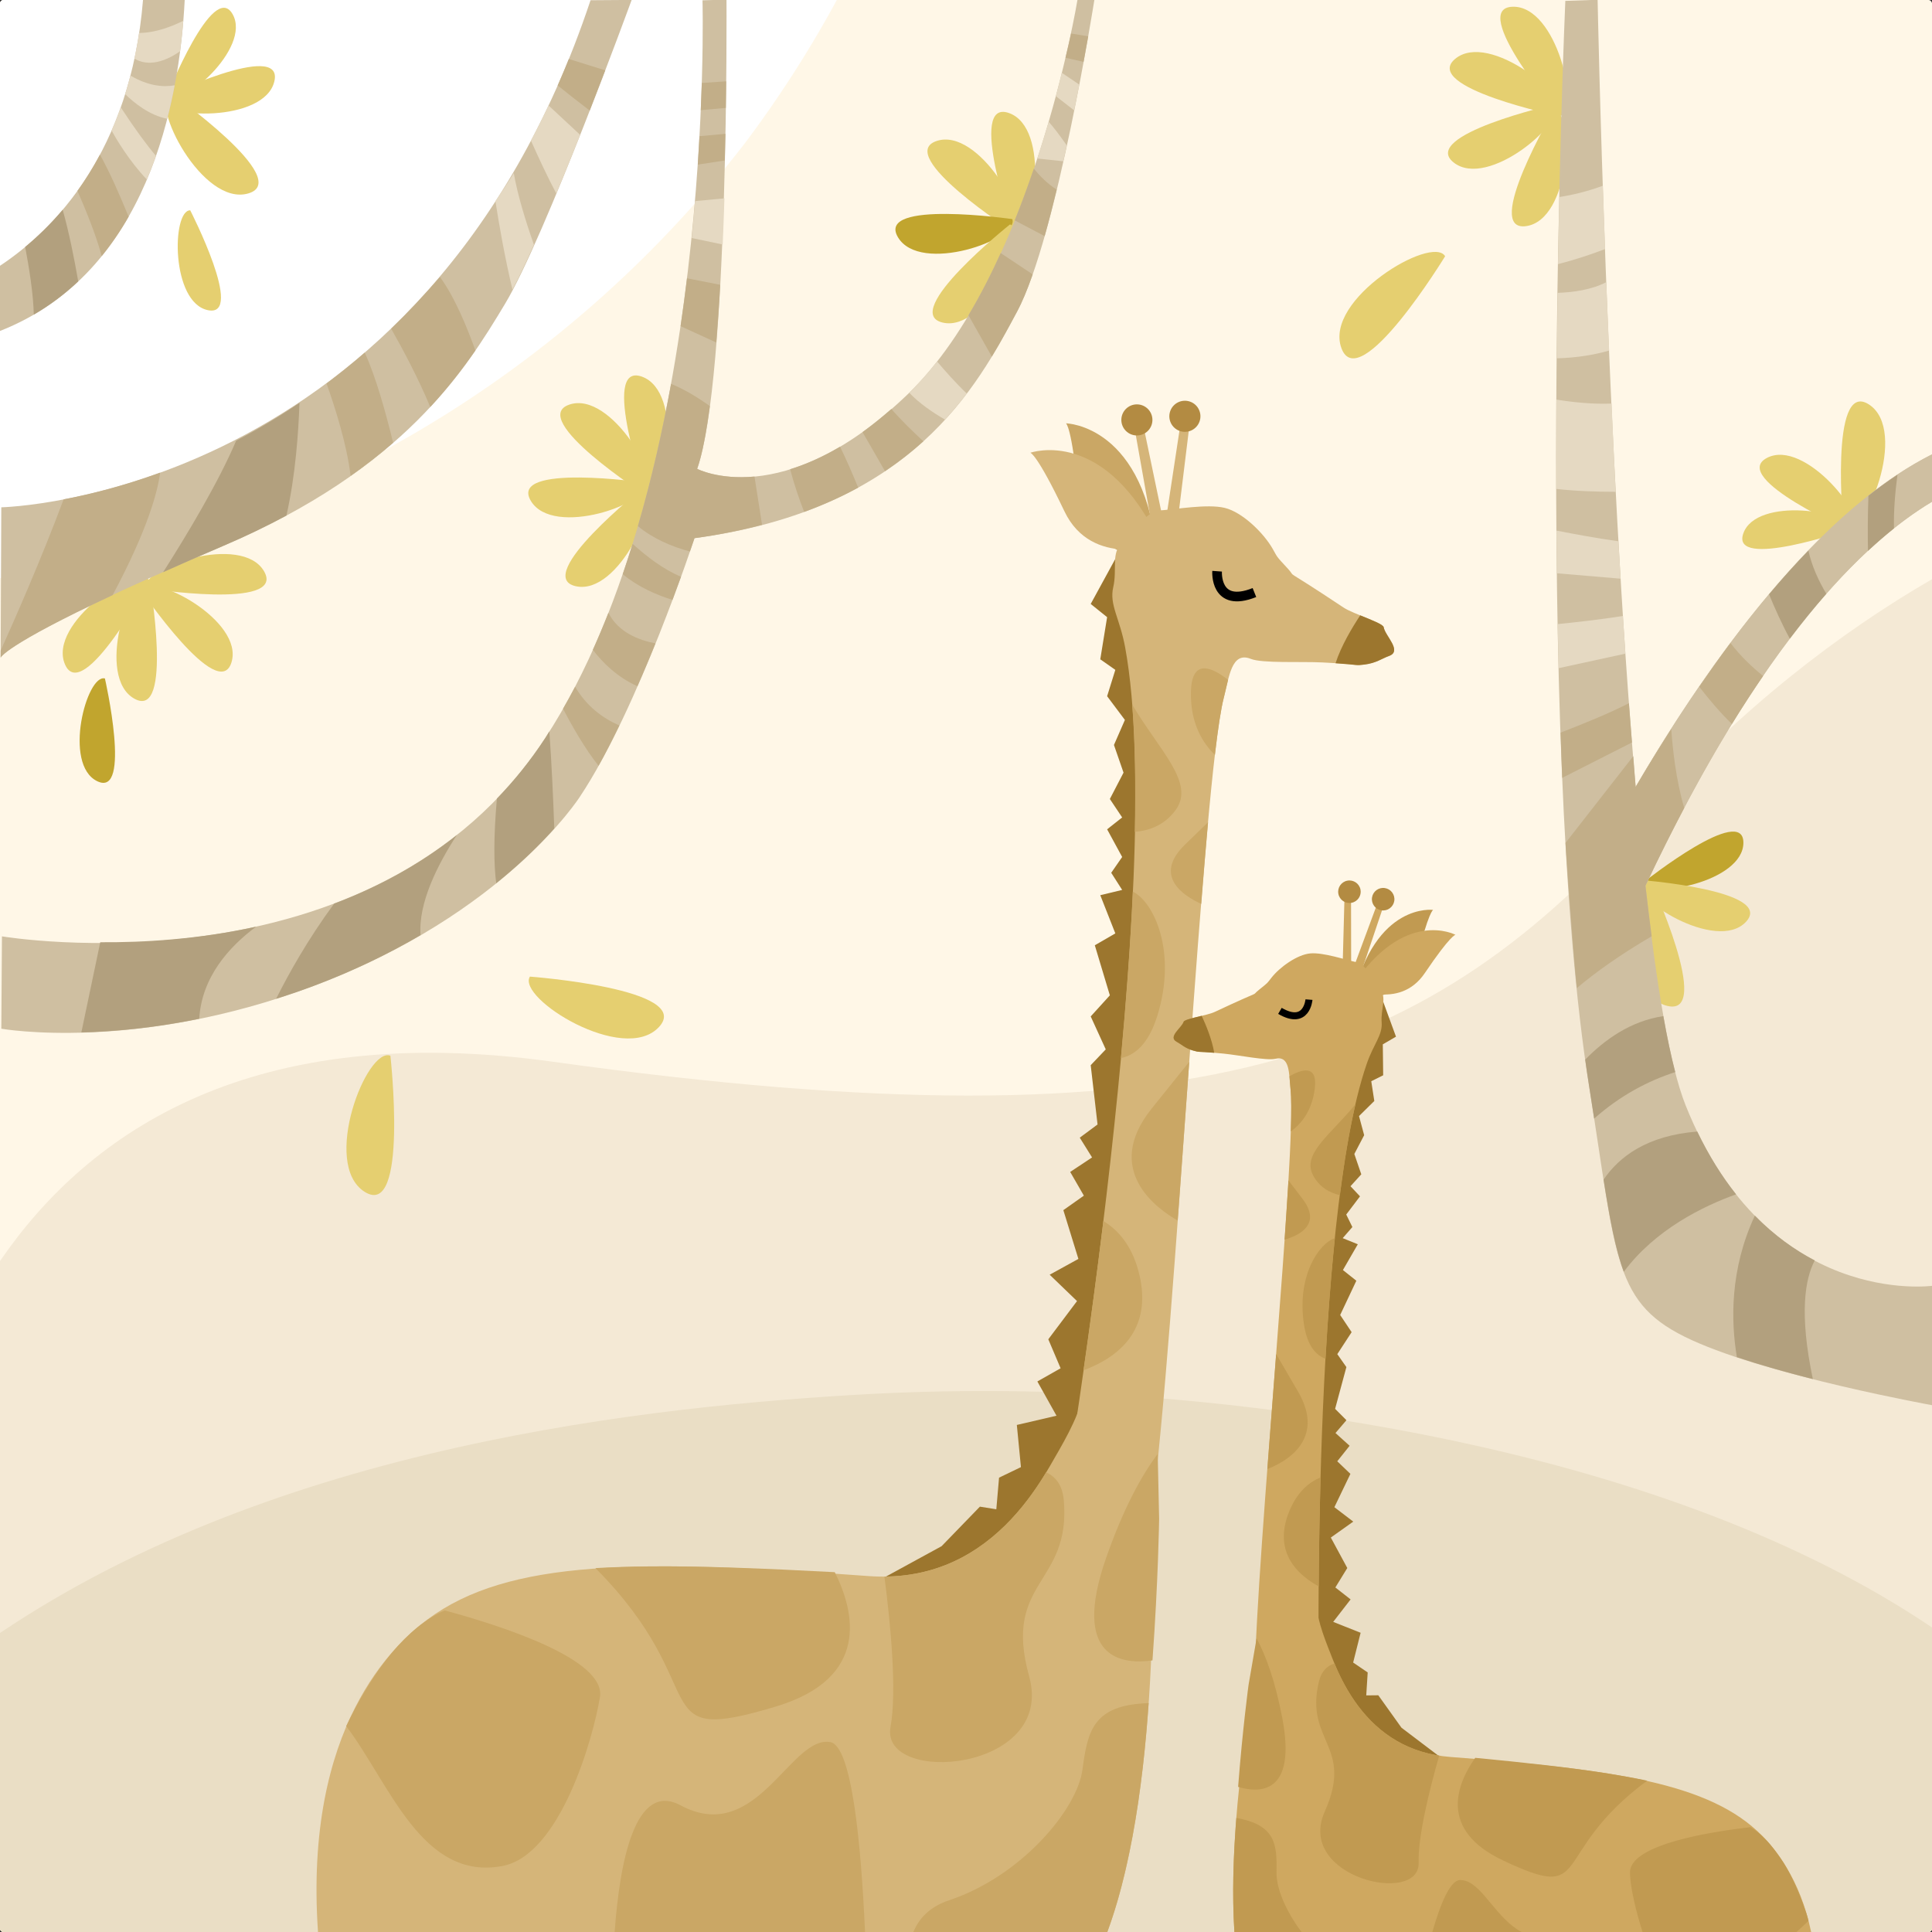 <?xml version="1.0" encoding="UTF-8" standalone="no"?>
<!-- Created with Inkscape (http://www.inkscape.org/) -->

<svg
   width="800px"
   height="800px"
   viewBox="0 0 800 800"
   version="1.1"
   id="SVGRoot"
   sodipodi:docname="giraffe-rachana.svg"
   inkscape:version="1.1.2 (b8e25be833, 2022-02-05)"
   xmlns:inkscape="http://www.inkscape.org/namespaces/inkscape"
   xmlns:sodipodi="http://sodipodi.sourceforge.net/DTD/sodipodi-0.dtd"
   xmlns="http://www.w3.org/2000/svg"
   xmlns:svg="http://www.w3.org/2000/svg">
  <rect x="0" y="0" width="800" height="800" fill="#333333" stroke="none"/>
  <sodipodi:namedview
     id="namedview5765"
     pagecolor="#ffffff"
     bordercolor="#666666"
     borderopacity="1.0"
     inkscape:pageshadow="2"
     inkscape:pageopacity="0.0"
     inkscape:pagecheckerboard="0"
     inkscape:document-units="px"
     showgrid="false"
     inkscape:zoom="0.90583674"
     inkscape:cx="442.13265"
     inkscape:cy="452.62019"
     inkscape:window-width="1920"
     inkscape:window-height="1111"
     inkscape:window-x="-9"
     inkscape:window-y="-9"
     inkscape:window-maximized="1"
     inkscape:current-layer="layer2"
     showguides="true"
     inkscape:guide-bbox="true" />
  <defs
     id="defs5760" />
  <g
     inkscape:label="backgrond"
     inkscape:groupmode="layer"
     id="layer1"
     style="display:inline">
    <rect
       style="display:inline;fill:#fff7e7;fill-opacity:1"
       id="rect936-3"
       width="800"
       height="800"
       x="0"
       y="0"
       ry="1.437" />
    <path
       id="rect936-3-8"
       style="display:inline;fill:#ffffff;fill-opacity:1"
       d="M 1.438 0 C 0.641 0 7.1166796e-17 0.641 0 1.438 L 0 239.441 A 476.43 476.43 0 0 0 308.438 59.301 A 476.43 476.43 0 0 0 346.506 0 L 1.438 0 z " />
    <path
       id="rect936-7"
       style="display:inline;fill:#f4e9d5;fill-opacity:1"
       d="M 800,239.836 C 762.384,261.585 719.983,293.791 682.434,336.404 592.593,438.359 497.983,477.106 228.953,439.648 104.866,422.372 37.109,468.011 0,522.17 V 798.562 C 0,799.359 0.641,800 1.438,800 h 797.125 c 0.796,0 1.438,-0.641 1.438,-1.438 z" />
    <path
       style="fill:none;stroke:none;stroke-width:1px;stroke-linecap:butt;stroke-linejoin:miter;stroke-opacity:1"
       d="m 495.95,189.397 c 0,0 -6.969,-3.588 -9.177,-8.418 -2.208,-4.83 -2.208,-5.175 -2.208,-5.175 0,0 2.898,11.936 4.278,13.04 1.38,1.104 -6.417,-1.242 -8.487,-4.416 -2.07,-3.174 -2.001,-3.174 -2.001,-3.174 0,0 1.242,9.039 4.554,10.764 3.312,1.725 4.002,3.726 12.143,3.036 z"
       id="path9110" />
  </g>
  <g
     inkscape:groupmode="layer"
     id="layer9"
     inkscape:label="grass"
     style="display:inline">
    <path
       id="rect936-2"
       style="display:inline;fill:#eadec5;fill-opacity:1;stroke-width:0.936"
       d="m 400.4,576.016 c -13.094,0.103 -26.176,0.489 -39.225,1.157 C 267.782,582.265 115.15,598.631 0,676.192 V 798.74 C 0,799.438 0.641,800 1.438,800 h 797.125 C 799.359,800 800,799.438 800,798.74 V 673.903 C 691.917,600.937 531.321,580.018 439.662,576.554 c -13.073,-0.462 -26.168,-0.641 -39.262,-0.537 z" />
  </g>
  <g
     inkscape:groupmode="layer"
     id="layer8"
     inkscape:label="leaves"
     style="display:inline">
    <path
       style="display:inline;fill:#e5cf70;fill-opacity:1;stroke:none;stroke-width:0.859px;stroke-linecap:butt;stroke-linejoin:miter;stroke-opacity:1"
       d="m 419.614,96.061 c 0,0 -49.314,-31.739 -31.817,-37.671 17.498,-5.932 39.651,33.241 31.817,37.671 z"
       id="path32769-7-0-5-9-9" />
    <path
       style="display:inline;fill:#e5cf70;fill-opacity:1;stroke:none;stroke-width:1px;stroke-linecap:butt;stroke-linejoin:miter;stroke-opacity:1"
       d="m 161.657,437.15 c 0,0 7.579,67.818 -10.627,56.384 -18.206,-11.434 0.874,-60.2 10.627,-56.384 z"
       id="path32769" />
    <path
       style="display:inline;fill:#e5cf70;fill-opacity:1;stroke:none;stroke-width:0.859px;stroke-linecap:butt;stroke-linejoin:miter;stroke-opacity:1"
       d="m 267.585,205.202 c 0,0 -19.3,-55.379 -1.862,-49.274 17.438,6.105 10.763,50.609 1.862,49.274 z"
       id="path32769-7" />
    <path
       style="display:inline;fill:#e5cf70;fill-opacity:1;stroke:none;stroke-width:0.84px;stroke-linecap:butt;stroke-linejoin:miter;stroke-opacity:1"
       d="m 267.14,199.864 c 0,0 -56.592,-8.184 -47.376,7.466 9.216,15.65 50.381,0.857 47.376,-7.466 z"
       id="path32769-7-0-5" />
    <path
       style="display:inline;fill:#e5cf70;fill-opacity:1;stroke:none;stroke-width:0.859px;stroke-linecap:butt;stroke-linejoin:miter;stroke-opacity:1"
       d="m 266.216,202.05 c 0,0 -45.881,36.527 -27.876,40.673 18.005,4.146 36.116,-37.051 27.876,-40.673 z"
       id="path32769-7-0-5-7-7" />
    <path
       style="display:inline;fill:#e5cf70;fill-opacity:1;stroke:none;stroke-width:0.859px;stroke-linecap:butt;stroke-linejoin:miter;stroke-opacity:1"
       d="m 267.585,205.202 c 0,0 -49.314,-31.739 -31.817,-37.671 17.498,-5.932 39.651,33.241 31.817,37.671 z"
       id="path32769-7-0-5-9" />
    <path
       style="display:inline;fill:#e5cf70;fill-opacity:1;stroke:none;stroke-width:0.859px;stroke-linecap:butt;stroke-linejoin:miter;stroke-opacity:1"
       d="m 61.975,240.436 c 0,0 -27.789,51.644 -35.07,34.663 -7.281,-16.981 30.04,-42.127 35.07,-34.663 z"
       id="path32769-7-1" />
    <path
       style="display:inline;fill:#e5cf70;fill-opacity:1;stroke:none;stroke-width:0.84px;stroke-linecap:butt;stroke-linejoin:miter;stroke-opacity:1"
       d="m 58.34,244.371 c 0,0 32.201,47.252 37.513,29.884 5.312,-17.368 -33.407,-37.722 -37.513,-29.884 z"
       id="path32769-7-0-5-4" />
    <path
       style="display:inline;fill:#e5cf70;fill-opacity:1;stroke:none;stroke-width:0.859px;stroke-linecap:butt;stroke-linejoin:miter;stroke-opacity:1"
       d="m 60.576,243.577 c 0,0 57.928,9.148 48.82,-6.928 -9.108,-16.075 -51.716,-1.594 -48.82,6.928 z"
       id="path32769-7-0-5-7-7-5" />
    <path
       style="display:inline;fill:#e5cf70;fill-opacity:1;stroke:none;stroke-width:0.859px;stroke-linecap:butt;stroke-linejoin:miter;stroke-opacity:1"
       d="m 61.975,240.436 c 0,0 9.918,57.801 -6.278,48.908 -16.195,-8.893 -2.282,-51.691 6.278,-48.908 z"
       id="path32769-7-0-5-9-96" />
    <path
       style="display:inline;fill:#e5cf70;fill-opacity:1;stroke:none;stroke-width:0.859px;stroke-linecap:butt;stroke-linejoin:miter;stroke-opacity:1"
       d="m 419.614,96.061 c 0,0 -19.3,-55.379 -1.862,-49.274 17.438,6.105 10.763,50.609 1.862,49.274 z"
       id="path32769-7-8" />
    <path
       style="display:inline;fill:#c1a52e;fill-opacity:1;stroke:none;stroke-width:0.84px;stroke-linecap:butt;stroke-linejoin:miter;stroke-opacity:1"
       d="m 419.169,90.722 c 0,0 -56.592,-8.184 -47.376,7.466 9.216,15.65 50.381,0.857 47.376,-7.466 z"
       id="path32769-7-0-5-3" />
    <path
       style="display:inline;fill:#e5cf70;fill-opacity:1;stroke:none;stroke-width:0.859px;stroke-linecap:butt;stroke-linejoin:miter;stroke-opacity:1"
       d="m 418.245,92.908 c 0,0 -45.881,36.527 -27.876,40.673 18.005,4.146 36.116,-37.051 27.876,-40.673 z"
       id="path32769-7-0-5-7-7-1" />
    <path
       style="display:inline;fill:#e5cf70;fill-opacity:1;stroke:none;stroke-width:0.859px;stroke-linecap:butt;stroke-linejoin:miter;stroke-opacity:1"
       d="m 645.776,48.108 c 0,0 -57.423,-11.91 -43.224,-23.73 14.2,-11.821 48.944,16.782 43.224,23.73 z"
       id="path32769-7-0-5-9-9-5" />
    <path
       style="display:inline;fill:#e5cf70;fill-opacity:1;stroke:none;stroke-width:0.859px;stroke-linecap:butt;stroke-linejoin:miter;stroke-opacity:1"
       d="m 645.776,48.108 c 0,0 -37.902,-44.752 -19.435,-45.318 18.467,-0.566 28.222,43.367 19.435,45.318 z"
       id="path32769-7-8-1" />
    <path
       style="display:inline;fill:#e5cf70;fill-opacity:1;stroke:none;stroke-width:0.84px;stroke-linecap:butt;stroke-linejoin:miter;stroke-opacity:1"
       d="m 643.443,43.286 c 0,0 -55.755,12.688 -41.533,23.984 14.222,11.296 47.327,-17.295 41.533,-23.984 z"
       id="path32769-7-0-5-3-6" />
    <path
       style="display:inline;fill:#e5cf70;fill-opacity:1;stroke:none;stroke-width:0.859px;stroke-linecap:butt;stroke-linejoin:miter;stroke-opacity:1"
       d="m 643.365,45.658 c 0,0 -29.7,50.569 -11.408,47.972 18.293,-2.597 20.398,-47.55 11.408,-47.972 z"
       id="path32769-7-0-5-7-7-1-8" />
    <path
       style="display:inline;fill:#c1a52e;fill-opacity:1;stroke:none;stroke-width:0.744px;stroke-linecap:butt;stroke-linejoin:miter;stroke-opacity:1"
       d="m 43.444,280.937 c 0,0 11.262,49.492 -3.149,42.561 -14.411,-6.932 -4.378,-44.567 3.149,-42.561 z"
       id="path32769-7-0-5-9-4-8" />
    <path
       style="display:inline;fill:#e5cf70;fill-opacity:1;stroke:none;stroke-width:1px;stroke-linecap:butt;stroke-linejoin:miter;stroke-opacity:1"
       d="m 219.425,404.392 c 0,0 68.051,5.079 53.45,20.86 -14.601,15.78 -59.002,-11.979 -53.45,-20.86 z"
       id="path32769-7-0-5-9-4-3" />
    <path
       style="display:inline;fill:#e5cf70;fill-opacity:1;stroke:none;stroke-width:1px;stroke-linecap:butt;stroke-linejoin:miter;stroke-opacity:1"
       d="m 598.4,106.099 c 0,0 -35.578,58.231 -42.956,38.038 -7.377,-20.193 37.588,-47.031 42.956,-38.038 z"
       id="path32769-7-0-5-9-4-3-9" />
    <path
       style="display:inline;fill:#e5cf70;fill-opacity:1;stroke:none;stroke-width:0.732px;stroke-linecap:butt;stroke-linejoin:miter;stroke-opacity:1"
       d="m 78.768,87.086 c 0,0 22.815,44.458 7.379,41.362 C 70.712,125.352 71.099,87.009 78.768,87.086 Z"
       id="path32769-9-69-6" />
    <path
       style="display:inline;fill:#e5cf70;fill-opacity:1;stroke:none;stroke-width:0.92px;stroke-linecap:butt;stroke-linejoin:miter;stroke-opacity:1"
       d="m 763.364,219.203 c 0,0 -6.068,-62.482 10.526,-51.722 16.594,10.76 -1.606,55.362 -10.526,51.722 z"
       id="path32769-9-6-2" />
    <path
       style="display:inline;fill:#e5cf70;fill-opacity:1;stroke:none;stroke-width:0.758px;stroke-linecap:butt;stroke-linejoin:miter;stroke-opacity:1"
       d="m 765.358,219.347 c 0,0 -48.919,16.904 -43.491,1.528 5.428,-15.376 44.69,-9.381 43.491,-1.528 z"
       id="path32769-9-1-7-6-20" />
    <path
       style="display:inline;fill:#e5cf70;fill-opacity:1;stroke:none;stroke-width:0.827px;stroke-linecap:butt;stroke-linejoin:miter;stroke-opacity:1"
       d="m 767.619,220.579 c 0,0 -51.729,-22.641 -36,-30.953 15.729,-8.312 42.771,25.545 36,30.953 z"
       id="path32769-9-1-2-5" />
    <path
       style="display:inline;fill:#e5cf70;fill-opacity:1;stroke:none;stroke-width:0.92px;stroke-linecap:butt;stroke-linejoin:miter;stroke-opacity:1"
       d="m 70.498,38.374 c 0,0 51.32,36.154 32.34,41.714 C 83.859,85.648 61.921,42.761 70.498,38.374 Z"
       id="path32769-9-6-6" />
    <path
       style="display:inline;fill:#e5cf70;fill-opacity:1;stroke:none;stroke-width:0.758px;stroke-linecap:butt;stroke-linejoin:miter;stroke-opacity:1"
       d="m 69.088,39.792 c 0,0 19.093,-48.107 27.208,-33.963 C 104.411,19.972 74.258,45.823 69.088,39.792 Z"
       id="path32769-9-1-7-6-5" />
    <path
       style="display:inline;fill:#e5cf70;fill-opacity:1;stroke:none;stroke-width:0.827px;stroke-linecap:butt;stroke-linejoin:miter;stroke-opacity:1"
       d="m 66.68,40.702 c 0,0 50.902,-24.443 46.944,-7.1 -3.959,17.344 -47.26,15.76 -46.944,7.1 z"
       id="path32769-9-1-2-7" />
    <path
       style="display:inline;fill:#e5cf70;fill-opacity:1;stroke:none;stroke-width:0.92px;stroke-linecap:butt;stroke-linejoin:miter;stroke-opacity:1"
       d="m 683.276,364.22 c 0,0 26.322,56.991 7.109,52.301 -19.213,-4.69 -16.73,-52.798 -7.109,-52.301 z"
       id="path32769-9-6-6-9" />
    <path
       style="display:inline;fill:#c1a52e;fill-opacity:1;stroke:none;stroke-width:0.758px;stroke-linecap:butt;stroke-linejoin:miter;stroke-opacity:1"
       d="m 681.346,364.742 c 0,0 40.614,-32.083 40.557,-15.777 -0.057,16.306 -39.101,23.586 -40.557,15.777 z"
       id="path32769-9-1-7-6-5-4" />
    <path
       style="display:inline;fill:#e5cf70;fill-opacity:1;stroke:none;stroke-width:0.827px;stroke-linecap:butt;stroke-linejoin:miter;stroke-opacity:1"
       d="m 678.805,364.324 c 0,0 56.301,4.328 44.19,17.359 -12.11,13.031 -48.801,-10.021 -44.19,-17.359 z"
       id="path32769-9-1-2-7-3" />
  </g>
  <g
     inkscape:groupmode="layer"
     id="layer4"
     inkscape:label="trees"
     style="display:inline">
    <path
       id="rect936-79-4"
       style="display:inline;fill:#cfbfa1;fill-opacity:1"
       d="M 800,188.145 C 722.771,226.957 657.209,362.857 657.209,362.857 l 8.727,38.473 C 719.858,273.741 769.786,225.798 800,207.76 Z" />
    <path
       id="rect936-79"
       style="display:inline;fill:#cfbfa1;fill-opacity:1"
       d="m 661.541,-0.092 -13.375,0.457 c 0,-1e-8 -13.316,304.88 9.867,449.498 11.591,72.309 9.773,90.113 42.525,105.062 32.752,14.95 100.076,27.045 100.076,27.045 l -0.324,-49.568 c 0,0 -68.557,9.703 -102.322,-74.678 C 691.354,441.145 685.894,407.748 681.346,366.742 729.265,264.822 772.687,224.066 800,207.76 v -19.615 c -51.419,25.841 -97.54,94.568 -122.709,137.721 -12.077,-138.071 -15.75,-325.957 -15.75,-325.957 z" />
    <path
       id="rect936-79-98"
       style="display:inline;fill:#b2a07e;fill-opacity:1"
       d="m 785.691,196.605 c -4.049,2.68 -8.059,5.553 -12.012,8.67 -0.319,8.274 -0.308,16.405 -0.193,22.838 3.732,-3.464 7.333,-6.585 10.766,-9.32 -0.162,-7.163 0.471,-14.844 1.439,-22.188 z" />
    <path
       id="rect936-79-2"
       style="display:inline;fill:#b2a07e;fill-opacity:1"
       d="m 748.816,227.996 c -5.601,5.798 -11.036,11.856 -16.287,18.098 2.311,5.636 5.239,12.196 8.596,18.365 5.196,-6.868 10.24,-13.046 15.115,-18.588 -3.178,-5.321 -5.992,-11.422 -7.424,-17.875 z" />
    <path
       id="rect936-79-9"
       style="display:inline;fill:#c2ae88;fill-opacity:1"
       d="m 716.547,266.25 c -4.547,6.074 -8.787,12.122 -12.918,18.139 4.055,5.235 8.731,10.779 13.518,15.404 4.384,-7.131 8.684,-13.699 12.914,-19.875 -4.411,-3.57 -9.34,-8.183 -13.514,-13.668 z" />
    <path
       id="rect936-79-6"
       style="display:inline;fill:#c2ae88;fill-opacity:1"
       d="m 692.035,301.877 c -5.402,8.462 -10.473,16.665 -14.744,23.988 -0.359,-4.102 -0.64,-8.568 -0.984,-12.752 l -28.074,35.936 c 0,0 2.773,41.272 4.703,60.096 7.882,-6.67 18.019,-13.863 30.984,-21.455 -0.876,-6.815 -1.758,-13.589 -2.574,-20.947 5.42,-11.529 10.772,-22.171 16.061,-32.188 -3.418,-11.5 -4.804,-24.421 -5.371,-32.678 z"
       sodipodi:nodetypes="ccccccccc" />
    <path
       style="display:inline;fill:#cfbfa1;fill-opacity:1;stroke:none;stroke-width:1px;stroke-linecap:butt;stroke-linejoin:miter;stroke-opacity:1"
       d="m 0.536,210.064 c 0,0 175.151,-3.467 243.998,-209.973 l 17.017,-0.117 c 0,0 -35.795,98.122 -52.355,125.72 C 192.637,153.294 167.246,194.14 92.177,226.155 1.613,264.778 0.27,272.332 0.27,272.332 Z"
       id="path13355"
       sodipodi:nodetypes="cccsscc" />
    <path
       id="path13355-69"
       style="display:inline;fill:#c2ae88;fill-opacity:1;stroke:none;stroke-width:1px;stroke-linecap:butt;stroke-linejoin:miter;stroke-opacity:1"
       d="m 235.543,24.426 c -1.507,3.718 -3.04,7.379 -4.617,10.949 3.728,3.014 8.415,6.741 13.262,10.402 2.298,-5.896 4.457,-11.464 6.438,-16.658 z" />
    <path
       id="path13355-92"
       style="display:inline;fill:#e5d9c2;fill-opacity:1;stroke:none;stroke-width:1px;stroke-linecap:butt;stroke-linejoin:miter;stroke-opacity:1"
       d="m 227.143,43.662 c -2.362,5.012 -4.799,9.86 -7.291,14.574 3.111,6.968 6.926,15.175 10.512,21.91 3.348,-8.05 6.659,-16.185 9.873,-24.303 z" />
    <path
       id="path13355-0"
       style="display:inline;fill:#c2ae88;fill-opacity:1;stroke:none;stroke-width:1px;stroke-linecap:butt;stroke-linejoin:miter;stroke-opacity:1"
       d="m 66.309,195.701 c -15.458,5.62 -29.055,8.983 -39.965,11.061 -9.241,24.763 -20.345,49.921 -26.062,62.609 l -0.012,2.961 c 0,0 1.56,-4.968 46.379,-25.916 14.735,-27.583 18.687,-43.158 19.66,-50.715 z" />
    <path
       id="path13355-97"
       style="display:inline;fill:#e5d9c2;fill-opacity:1;stroke:none;stroke-width:1.025px;stroke-linecap:butt;stroke-linejoin:miter;stroke-opacity:1"
       d="m 212.746,71.664 c -2.506,3.996 -5.038,7.875 -7.6,11.638 1.616,10.387 3.976,23.746 7.064,36.633 2.798,-5.28 5.812,-11.683 8.883,-18.584 -3.371,-9.575 -6.782,-20.573 -8.347,-29.687 z" />
    <path
       id="path13355-9"
       style="display:inline;fill:#c2ae88;fill-opacity:1;stroke:none;stroke-width:1px;stroke-linecap:butt;stroke-linejoin:miter;stroke-opacity:1"
       d="m 182.169,114.699 c -6.702,7.764 -13.461,14.93 -20.209,21.4 4.516,7.925 11.158,20.277 16.199,32.422 7.51,-8.083 13.563,-15.966 18.695,-23.414 -3.166,-8.837 -8.523,-22.138 -14.686,-30.408 z" />
    <path
       id="path13355-8"
       style="display:inline;fill:#c2ae88;fill-opacity:1;stroke:none;stroke-width:1px;stroke-linecap:butt;stroke-linejoin:miter;stroke-opacity:1"
       d="m 151.03,146.017 c -5.331,4.626 -10.614,8.886 -15.82,12.797 3.389,9.473 8.414,25.094 9.965,38.262 6.47,-4.56 12.325,-9.153 17.611,-13.75 -3.075,-12.634 -7.251,-27.596 -11.756,-37.309 z" />
    <path
       id="path13355-6"
       style="display:inline;fill:#b2a07e;fill-opacity:1;stroke:none;stroke-width:1px;stroke-linecap:butt;stroke-linejoin:miter;stroke-opacity:1"
       d="m 124.01,166.829 c -9.215,6.238 -18.026,11.388 -26.227,15.66 -7.247,17.098 -20.199,38.683 -30.234,54.443 7.307,-3.281 15.314,-6.806 24.627,-10.777 9.596,-4.092 18.358,-8.333 26.416,-12.668 3.775,-16.438 5.016,-34.811 5.418,-46.658 z" />
    <path
       style="display:inline;fill:#cfbfa1;fill-opacity:1;stroke:none;stroke-width:1px;stroke-linecap:butt;stroke-linejoin:miter;stroke-opacity:1"
       d="m 0.806,387.722 c 0,0 154.297,26.105 224.95,-82.083 C 296.408,197.452 290.889,0.121 290.889,0.121 l 9.936,-0.276 c 0,0 1.104,156.761 -12.143,194.296 0,0 35.524,18.738 87.212,-30.911 51.689,-49.649 70.263,-163.318 70.263,-163.318 l 7.014,-0.067 c 0,0 -15.455,98.252 -32.015,129.162 -16.559,30.911 -43.054,81.692 -133.578,93.836 0,0 -23.183,70.653 -47.47,107.083 0,0 -30.911,48.574 -110.395,78.381 C 56.256,435.853 0.549,425.97 0.549,425.97 Z"
       id="path14103"
       sodipodi:nodetypes="cscccsccsccscc" />
    <path
       id="path14103-98"
       style="display:inline;fill:#c2ae88;fill-opacity:1;stroke:none;stroke-width:1px;stroke-linecap:butt;stroke-linejoin:miter;stroke-opacity:1"
       d="m 443.522,13.872 c -0.645,3.005 -1.444,6.299 -2.326,10.033 l 7.48,1.719 c 0.71,-3.864 1.375,-7.429 1.926,-10.572 z" />
    <path
       id="path14103-48"
       style="display:inline;fill:#e5d9c2;fill-opacity:1;stroke:none;stroke-width:1px;stroke-linecap:butt;stroke-linejoin:miter;stroke-opacity:1"
       d="m 439.671,30.136 c -0.806,3.241 -1.479,6.11 -2.445,9.689 l 7.564,5.883 c 0.731,-3.631 1.475,-7.285 2.125,-10.672 z" />
    <path
       id="path14103-26"
       style="display:inline;fill:#e5d9c2;fill-opacity:1;stroke:none;stroke-width:1px;stroke-linecap:butt;stroke-linejoin:miter;stroke-opacity:1"
       d="m 434.253,50.433 c -1.433,4.891 -3.043,9.995 -4.754,15.199 l 10.783,1.154 c 0.494,-2.198 0.978,-4.372 1.451,-6.555 -2.902,-4.188 -5.387,-7.427 -7.48,-9.799 z" />
    <path
       id="path14103-4"
       style="display:inline;fill:#c2ae88;fill-opacity:1;stroke:none;stroke-width:1px;stroke-linecap:butt;stroke-linejoin:miter;stroke-opacity:1"
       d="m 428.085,69.818 c -2.39,7.04 -5,14.204 -7.916,21.432 l 12.391,6.521 c 1.741,-6.123 3.391,-12.65 4.992,-19.258 -3.957,-2.493 -7.215,-5.924 -9.467,-8.695 z" />
    <path
       id="path14103-61"
       style="display:inline;fill:#c2ae88;fill-opacity:1;stroke:none;stroke-width:1px;stroke-linecap:butt;stroke-linejoin:miter;stroke-opacity:1"
       d="m 414.366,104.792 c -4.022,8.848 -8.456,17.529 -13.35,25.744 l 9.68,17.127 c 4.038,-6.644 7.422,-12.988 10.459,-18.656 2.127,-3.97 4.233,-9.079 6.293,-14.92 l 0.133,-0.506 z" />
    <path
       id="path14103-65"
       style="display:inline;fill:#e5d9c2;fill-opacity:1;stroke:none;stroke-width:1px;stroke-linecap:butt;stroke-linejoin:miter;stroke-opacity:1"
       d="m 388.008,149.671 c -3.646,4.653 -7.476,9.01 -11.52,12.953 4.211,4.427 9.791,8.216 14.807,11.115 3.279,-3.575 6.307,-7.181 9.037,-10.787 -4.422,-4.172 -9.014,-9.366 -12.324,-13.281 z" />
    <path
       id="path14103-63"
       style="display:inline;fill:#c2ae88;fill-opacity:1;stroke:none;stroke-width:1px;stroke-linecap:butt;stroke-linejoin:miter;stroke-opacity:1"
       d="m 369.089,169.339 c -4.081,3.553 -8.086,6.823 -11.932,9.57 l 9.305,16.197 c 5.862,-3.938 11.157,-8.088 15.889,-12.385 -4.027,-3.705 -9.179,-8.675 -13.262,-13.383 z" />
    <path
       id="path14103-37"
       style="display:inline;fill:#c2ae88;fill-opacity:1;stroke:none;stroke-width:1px;stroke-linecap:butt;stroke-linejoin:miter;stroke-opacity:1"
       d="m 347.848,184.958 c -7.487,4.427 -14.389,7.384 -20.668,9.33 1.596,6.154 3.716,12.285 5.799,17.682 8.194,-2.994 15.645,-6.368 22.373,-10.057 -2.118,-5.203 -4.698,-11.203 -7.504,-16.955 z" />
    <path
       id="path14103-33"
       style="display:inline;fill:#c2ae88;fill-opacity:1;stroke:none;stroke-width:1px;stroke-linecap:butt;stroke-linejoin:miter;stroke-opacity:1"
       d="m 300.686,33.675 -10.078,0.672 c -0.105,3.48 -0.266,7.363 -0.434,11.275 l 10.381,-0.943 c 0.055,-3.898 0.096,-7.479 0.131,-11.004 z" />
    <path
       id="path14103-21"
       style="display:inline;fill:#c2ae88;fill-opacity:1;stroke:none;stroke-width:1px;stroke-linecap:butt;stroke-linejoin:miter;stroke-opacity:1"
       d="m 300.38,55.411 -10.748,0.977 c -0.21,3.854 -0.403,7.636 -0.684,11.777 l 11.166,-1.719 c 0.086,-3.685 0.2,-7.515 0.266,-11.035 z" />
    <path
       id="path14103-34"
       style="display:inline;fill:#e5d9c2;fill-opacity:1;stroke:none;stroke-width:1.021px;stroke-linecap:butt;stroke-linejoin:miter;stroke-opacity:1"
       d="M 299.967,82.13 287.793,83.275 c -0.406,4.988 -0.832,9.997 -1.358,15.287 l 12.822,2.684 c 0.262,-6.508 0.525,-12.774 0.711,-19.115 z" />
    <path
       id="path14103-3"
       style="display:inline;fill:#c2ae88;fill-opacity:1;stroke:none;stroke-width:1px;stroke-linecap:butt;stroke-linejoin:miter;stroke-opacity:1"
       d="m 284.481,115.232 c -0.792,6.49 -1.669,13.1 -2.662,19.828 l 14.768,6.758 c 0.615,-7.72 1.188,-15.626 1.637,-23.887 z" />
    <path
       id="path14103-97"
       style="display:inline;fill:#c2ae88;fill-opacity:1;stroke:none;stroke-width:1px;stroke-linecap:butt;stroke-linejoin:miter;stroke-opacity:1"
       d="m 277.872,158.954 c -3.548,19.509 -8.039,39.407 -13.742,58.904 6.311,5.212 13.991,8.477 21.543,10.51 0.619,-1.824 1.904,-5.525 1.904,-5.525 10.14,-1.36 19.363,-3.268 27.973,-5.516 l -3.125,-19.996 c -15.033,1.371 -23.744,-3.191 -23.744,-3.191 2.103,-5.958 3.81,-15.141 5.252,-26.004 -4.947,-3.528 -10.544,-6.957 -16.061,-9.182 z" />
    <path
       id="path14103-1"
       style="display:inline;fill:#c2ae88;fill-opacity:1;stroke:none;stroke-width:1px;stroke-linecap:butt;stroke-linejoin:miter;stroke-opacity:1"
       d="m 261.952,225.218 c -1.306,4.21 -2.672,8.392 -4.098,12.541 6.337,5.267 13.964,8.583 20.613,10.645 1.347,-3.589 2.442,-6.605 3.521,-9.596 -7.245,-2.968 -14.167,-8.348 -20.037,-13.59 z" />
    <path
       id="path14103-5"
       style="display:inline;fill:#c2ae88;fill-opacity:1;stroke:none;stroke-width:1px;stroke-linecap:butt;stroke-linejoin:miter;stroke-opacity:1"
       d="m 251.936,253.726 c -2.042,5.197 -4.191,10.311 -6.451,15.334 3.916,5.179 9.929,11.255 18.457,15.092 2.658,-6.054 5.156,-11.97 7.484,-17.74 -6.946,-1.334 -15.496,-4.617 -19.49,-12.686 z" />
    <path
       id="path14103-6"
       style="display:inline;fill:#c2ae88;fill-opacity:1;stroke:none;stroke-width:1px;stroke-linecap:butt;stroke-linejoin:miter;stroke-opacity:1"
       d="m 238.145,284.357 c -1.61,3.095 -3.295,6.113 -5.004,9.105 3.722,7.165 9.047,16.544 14.707,23.637 2.947,-5.27 5.813,-10.916 8.611,-16.691 -6.995,-3.067 -13.656,-8.048 -18.314,-16.051 z" />
    <path
       id="path14103-2"
       style="display:inline;fill:#b2a07e;fill-opacity:1;stroke:none;stroke-width:1px;stroke-linecap:butt;stroke-linejoin:miter;stroke-opacity:1"
       d="m 227.475,302.849 c -0.582,0.92 -1.128,1.883 -1.721,2.791 -6.096,9.335 -12.834,17.602 -19.996,25.035 -1.421,16.26 -1.289,27.452 -0.279,35.064 10.75,-8.676 18.446,-16.422 24.037,-22.676 -0.418,-11.801 -1.042,-26.191 -2.041,-40.215 z" />
    <path
       id="path14103-8"
       style="display:inline;fill:#b2a07e;fill-opacity:1;stroke:none;stroke-width:1px;stroke-linecap:butt;stroke-linejoin:miter;stroke-opacity:1"
       d="m 189.167,345.763 c -15.917,12.634 -33.273,21.798 -50.809,28.402 -10.96,14.895 -18.936,29.24 -24.031,39.428 5.039,-1.6 10.152,-3.323 15.385,-5.285 17.027,-6.385 31.695,-13.644 44.438,-21.09 -1.032,-13.332 7.162,-29.37 15.018,-41.455 z" />
    <path
       id="path14103-9"
       style="display:inline;fill:#b2a07e;fill-opacity:1;stroke:none;stroke-width:1px;stroke-linecap:butt;stroke-linejoin:miter;stroke-opacity:1"
       d="m 106.049,383.716 c -23.924,5.242 -46.547,6.581 -64.535,6.445 l -7.832,37.352 c 13.251,-0.34 29.687,-1.773 48.811,-5.658 1.036,-17.216 12.291,-29.774 23.557,-38.139 z" />
    <path
       id="path35928-15"
       style="display:inline;fill:#b2a07e;fill-opacity:1;stroke:none;stroke-width:1px;stroke-linecap:butt;stroke-linejoin:miter;stroke-opacity:1"
       d="m 688.746,420.758 c -13.551,1.987 -24.442,9.875 -32.35,18.01 0.53,3.767 1.063,7.517 1.637,11.096 0.862,5.376 1.327,8.534 2.061,13.328 10.867,-9.624 22.36,-15.639 33.594,-19.26 -1.732,-6.647 -3.379,-14.403 -4.941,-23.174 z" />
    <path
       id="path35928-8"
       style="display:inline;fill:#b2a07e;fill-opacity:1;stroke:none;stroke-width:1px;stroke-linecap:butt;stroke-linejoin:miter;stroke-opacity:1"
       d="m 702.801,468.555 c -20.688,1.627 -32.295,10.327 -38.799,19.906 2.54,16.187 4.942,29.006 8.381,38.16 13.002,-17.499 32.831,-27.17 46.498,-32.076 -5.738,-7.224 -11.172,-15.818 -16.08,-25.99 z" />
    <path
       id="path35928-1"
       style="display:inline;fill:#b2a07e;fill-opacity:1;stroke:none;stroke-width:1px;stroke-linecap:butt;stroke-linejoin:miter;stroke-opacity:1"
       d="m 726.65,503.365 c -10.429,22.334 -9.902,43.928 -7.441,58.611 10.004,3.329 20.809,6.386 31.457,9.072 -5.709,-27.101 -3.255,-41.499 0.789,-49.123 -8.194,-4.308 -16.658,-10.236 -24.805,-18.561 z" />
    <path
       id="path35928-70"
       style="display:inline;fill:#c2ae88;fill-opacity:1;stroke:none;stroke-width:1px;stroke-linecap:butt;stroke-linejoin:miter;stroke-opacity:1"
       d="m 674.506,291.184 c -7.845,4.057 -19.116,8.639 -28.305,12.176 0.217,6.271 0.419,12.541 0.684,18.732 l 28.879,-14.648 c -0.43,-5.378 -0.851,-10.781 -1.258,-16.26 z" />
    <path
       id="path35928-0"
       style="display:inline;fill:#e5d9c2;fill-opacity:1;stroke:none;stroke-width:1px;stroke-linecap:butt;stroke-linejoin:miter;stroke-opacity:1"
       d="m 672.021,255.07 c -9.576,1.499 -19.993,2.652 -27.012,3.354 0.113,6.09 0.216,12.177 0.365,18.26 l 27.666,-6.023 c -0.352,-5.177 -0.687,-10.375 -1.02,-15.59 z" />
    <path
       id="path35928-5"
       style="display:inline;fill:#e5d9c2;fill-opacity:1;stroke:none;stroke-width:1px;stroke-linecap:butt;stroke-linejoin:miter;stroke-opacity:1"
       d="m 644.506,219.705 c 0.043,5.88 0.084,11.753 0.156,17.68 l 26.365,2.234 c -0.31,-5.174 -0.577,-10.317 -0.869,-15.488 -8.883,-1.229 -18.438,-2.998 -25.652,-4.426 z" />
    <path
       id="path35928-7"
       style="display:inline;fill:#e5d9c2;fill-opacity:1;stroke:none;stroke-width:1px;stroke-linecap:butt;stroke-linejoin:miter;stroke-opacity:1"
       d="m 644.469,165.463 c -0.071,12.133 -0.11,24.332 -0.074,36.986 8.065,0.918 16.907,1.189 24.613,1.199 -0.664,-12.651 -1.123,-24.279 -1.686,-36.535 -7.841,0.326 -16.047,-0.555 -22.854,-1.65 z" />
    <path
       id="path35928-2"
       style="display:inline;fill:#e5d9c2;fill-opacity:1;stroke:none;stroke-width:1px;stroke-linecap:butt;stroke-linejoin:miter;stroke-opacity:1"
       d="m 665.121,116.842 c -6.09,3.141 -13.565,4.209 -20.141,4.418 -0.132,8.725 -0.223,17.842 -0.312,27.107 8.406,-0.198 15.652,-1.501 21.652,-3.201 -0.414,-9.744 -0.848,-19.153 -1.199,-28.324 z" />
    <path
       id="path35928-9"
       style="display:inline;fill:#e5d9c2;fill-opacity:1;stroke:none;stroke-width:1px;stroke-linecap:butt;stroke-linejoin:miter;stroke-opacity:1"
       d="m 663.713,76.904 c -6.328,2.35 -12.406,3.812 -18,4.672 -0.211,9.189 -0.415,17.519 -0.594,27.789 7.05,-1.772 13.818,-4.065 19.518,-6.236 -0.33,-9.095 -0.655,-18.02 -0.924,-26.225 z" />
    <path
       id="rect936-3-7"
       style="display:inline;fill:#cfbfa1;fill-opacity:1"
       d="M 59.217,0 C 54.026,63.156 22.526,95.086 0,110.055 v 26.99 C 61.098,112.991 74.302,42.729 76.482,0 Z" />
    <path
       id="rect936-3-7-4"
       style="display:inline;fill:#e5d9c2;fill-opacity:1"
       d="m 75.908,8.6 c -4.479,2.238 -11.436,5.025 -18.301,5.039 -0.557,3.655 -1.204,7.194 -1.938,10.617 2.954,1.825 9.21,3.716 18.908,-3.037 0.564,-4.351 0.999,-8.571 1.33,-12.619 z" />
    <path
       id="rect936-3-7-85"
       style="display:inline;fill:#e5d9c2;fill-opacity:1"
       d="m 54.012,31.293 c -0.682,2.632 -1.417,5.185 -2.195,7.674 3.577,3.51 9.989,8.779 17.43,10.215 1.201,-4.661 2.228,-9.299 3.092,-13.863 -4.57,0.827 -10.819,0.385 -18.326,-4.025 z" />
    <path
       id="rect936-3-7-9"
       style="display:inline;fill:#e5d9c2;fill-opacity:1"
       d="m 49.992,44.441 c -1.184,3.343 -2.446,6.559 -3.785,9.635 1.796,3.256 7.138,12.423 14.615,20.271 1.368,-3.234 2.625,-6.5 3.775,-9.785 C 60.883,60.2 56.108,53.777 49.992,44.441 Z" />
    <path
       id="rect936-3-7-0"
       style="display:inline;fill:#c2ae88;fill-opacity:1"
       d="m 41.385,64.045 c -2.918,5.469 -6.052,10.463 -9.318,15 2.939,6.682 7.658,18.01 10.047,26.992 4.181,-5.151 7.893,-10.613 11.145,-16.307 C 49.789,81.216 45.437,71.243 41.385,64.045 Z" />
    <path
       id="rect936-3-7-8"
       style="display:inline;fill:#b2a07e;fill-opacity:1"
       d="m 25.953,86.869 c -5.129,6.066 -10.407,11.124 -15.529,15.379 1.62,8.485 3.394,19.524 3.57,28.033 6.851,-3.979 12.946,-8.629 18.404,-13.77 -1.629,-9.347 -3.851,-20.513 -6.445,-29.643 z" />
  </g>
  <g
     inkscape:groupmode="layer"
     id="layer2"
     inkscape:label="giraffe"
     style="display:inline">
    <path
       style="fill:#caa765;fill-opacity:1;stroke:none;stroke-width:1.252px;stroke-linecap:butt;stroke-linejoin:miter;stroke-opacity:1"
       d="m 479.305,231.942 c 0,0 -30.316,-0.485 -32.899,-27.919 -2.583,-27.433 -5.001,-28.731 -5.001,-28.731 0,0 33.347,0.534 37.9,56.65 z"
       id="path2130-9" />
    <path
       style="fill:#9c762e;fill-opacity:1;stroke:none;stroke-width:1.007px;stroke-linecap:butt;stroke-linejoin:miter;stroke-opacity:1"
       d="m 355.91,658.794 33.986,-18.553 15.86,-16.37 6.797,1.091 1.133,-13.096 9.063,-4.365 -1.699,-17.461 16.427,-3.82 -7.93,-14.187 9.629,-5.457 -5.098,-12.005 11.895,-15.824 -11.329,-10.913 11.895,-6.548 -6.231,-20.19 8.496,-6.002 -5.664,-9.822 9.063,-6.002 -5.098,-8.185 7.364,-5.457 -2.832,-24.555 6.231,-6.548 -6.231,-13.642 7.93,-8.731 -6.231,-20.735 8.496,-4.911 -6.231,-15.824 9.063,-2.183 -4.531,-7.094 4.531,-6.548 -6.231,-11.459 6.231,-4.911 -5.098,-7.639 5.664,-10.913 -3.965,-11.459 4.531,-10.368 -7.364,-9.822 3.399,-10.913 -6.231,-4.365 2.832,-17.461 -6.797,-5.457 11.329,-20.735 11.895,24.009 -1.133,152.24 -13.028,162.062 -15.294,78.03 z"
       id="path10482" />
    <path
       id="rect936-3-3"
       style="display:inline;fill:#d5b579;fill-opacity:1"
       d="m 464.273,499.617 c 0,0 -0.148,2.501 -0.59,6.863 -0.442,4.362 -1.178,10.585 -2.361,18.031 -1.183,7.446 -2.812,16.116 -5.035,25.369 -2.223,9.253 -4.651,14.797 -7.822,28.092 -2.415,10.126 -8.647,20.289 -13.846,29.322 -5.199,9.033 -11.292,17.374 -18.428,24.381 -7.135,7.007 -15.313,12.681 -24.684,16.385 -9.37,3.703 -19.932,5.435 -31.836,4.557 -95.235,-7.026 -149.098,-7.024 -182.664,17.955 C 163.255,680.807 125.816,714.832 131.678,800 h 326.832 c 23.501,-63.4 18.418,-172.324 18.418,-172.324 z" />
    <path
       id="rect936-3-3-8"
       style="display:inline;fill:#caa765;fill-opacity:1"
       d="m 475.633,705.229 c -23.073,0.706 -25.272,11.525 -27.406,27.531 -2.208,16.559 -25.393,44.158 -55.199,54.094 -8.028,2.676 -12.522,7.512 -14.818,13.146 h 80.301 c 4.347,-11.728 7.706,-25.023 10.311,-38.889 0.073,-0.392 0.147,-0.784 0.219,-1.178 0.805,-4.368 1.54,-8.786 2.201,-13.232 0.067,-0.452 0.126,-0.905 0.191,-1.357 0.583,-4.008 1.108,-8.032 1.586,-12.053 0.078,-0.662 0.167,-1.323 0.242,-1.984 0.452,-3.934 0.843,-7.85 1.205,-11.746 0.127,-1.374 0.252,-2.745 0.369,-4.111 0.296,-3.439 0.565,-6.853 0.799,-10.221 z" />
    <path
       id="rect936-3-3-7"
       style="display:inline;fill:#caa765;fill-opacity:1"
       d="m 342.285,721.23 c -0.51,-10e-4 -1.018,0.043 -1.525,0.127 -15.226,2.529 -29.344,42.075 -58.959,26.186 C 262.942,737.424 256.586,771.154 254.516,800 h 103.676 c -1.648,-36.747 -5.472,-77.006 -14.369,-78.629 -0.515,-0.094 -1.027,-0.139 -1.537,-0.141 z" />
    <path
       style="fill:#d5b579;fill-opacity:1;stroke:none;stroke-width:1px;stroke-linecap:butt;stroke-linejoin:miter;stroke-opacity:1"
       d="m 476.929,625.675 c 9.936,-73.965 20.975,-302.483 29.807,-336.705 2.208,-8.556 3.189,-19.368 11.173,-16.147 4.725,1.906 20.966,1.048 29.56,1.475 17.573,0.873 12.762,1.465 17.573,0.873 4.811,-0.592 7.223,-2.516 10.087,-3.534 5.727,-2.035 -1.624,-8.351 -2.176,-11.939 -0.276,-1.794 -12.665,-5.499 -16.584,-8.105 -28.244,-18.777 -18.173,-10.806 -23.446,-16.506 -4.612,-4.986 -3.789,-4.056 -5.92,-7.804 -3.8,-6.685 -12.602,-15.22 -19.863,-16.979 -7.261,-1.758 -20.438,0.657 -26.874,1.053 -6.436,0.396 -11.099,10.362 -15.682,13.77 -4.583,3.407 -1.911,10.743 -3.613,18.021 -1.702,7.277 2.71,12.841 4.918,24.846 17.663,96.044 -25.391,353.265 -25.391,353.265 z"
       id="path1916"
       sodipodi:nodetypes="csssssssssssssscc" />
    <path
       id="path1916-5"
       style="display:inline;fill:#caa765;fill-opacity:1;stroke:none;stroke-width:1px;stroke-linecap:butt;stroke-linejoin:miter;stroke-opacity:1"
       d="m 498.797,276.753 c -3.114,-0.046 -5.409,2.366 -5.641,9.318 -0.453,13.59 5.138,21.913 9.912,26.514 1.256,-10.736 2.482,-19.026 3.666,-23.615 0.628,-2.433 1.168,-5.024 1.787,-7.447 -3.287,-2.589 -6.852,-4.727 -9.725,-4.77 z" />
    <path
       id="path1916-6"
       style="display:inline;fill:#caa765;fill-opacity:1;stroke:none;stroke-width:1px;stroke-linecap:butt;stroke-linejoin:miter;stroke-opacity:1"
       d="m 468.807,291.718 c 1.233,15.582 1.473,33.547 1.08,52.74 5.668,-0.459 12.275,-2.592 16.977,-9.123 8.066,-11.203 -6.743,-24.435 -18.057,-43.617 z" />
    <path
       id="path1916-08"
       style="display:inline;fill:#caa765;fill-opacity:1;stroke:none;stroke-width:1px;stroke-linecap:butt;stroke-linejoin:miter;stroke-opacity:1"
       d="m 500.235,340.47 -9.506,9.217 c -13.346,12.942 -0.919,21.136 6.682,24.596 0.949,-11.886 1.898,-23.687 2.824,-33.812 z" />
    <path
       id="path1916-4"
       style="display:inline;fill:#caa765;fill-opacity:1;stroke:none;stroke-width:1px;stroke-linecap:butt;stroke-linejoin:miter;stroke-opacity:1"
       d="m 492.449,439.664 -15.521,19.314 c -20.47,25.473 2.132,41.547 10.73,46.424 1.603,-21.702 3.204,-43.798 4.791,-65.738 z" />
    <path
       id="path1916-9"
       style="display:inline;fill:#caa765;fill-opacity:1;stroke:none;stroke-width:1px;stroke-linecap:butt;stroke-linejoin:miter;stroke-opacity:1"
       d="m 469.078,369.187 c -1.034,22.344 -2.789,45.697 -4.945,68.943 5.699,-1.142 11.356,-5.687 15.004,-17.238 8.44,-26.726 -1.361,-47.415 -10.059,-51.705 z" />
    <path
       id="path1916-7"
       style="fill:#9c762e;fill-opacity:1;stroke:none;stroke-width:1px;stroke-linecap:butt;stroke-linejoin:miter;stroke-opacity:1"
       d="m 563.239,254.804 c -3.158,4.763 -7.897,12.589 -10.221,19.838 9.996,0.659 7.917,1.035 12.023,0.529 4.811,-0.592 7.225,-2.516 10.088,-3.533 5.727,-2.035 -1.624,-8.352 -2.176,-11.939 -0.173,-1.126 -5.086,-3.007 -9.715,-4.895 z" />
    <path
       style="fill:#d5b579;fill-opacity:1;stroke:none;stroke-width:1.227px;stroke-linecap:butt;stroke-linejoin:miter;stroke-opacity:1"
       d="m 480.707,225.466 c 0,0 -28.54,10.166 -39.952,-13.749 -11.413,-23.915 -14.103,-24.243 -14.103,-24.243 0,0 31.394,-11.182 54.055,37.992 z"
       id="path2130" />
    <path
       style="fill:#d5b579;fill-opacity:1;stroke:none;stroke-width:1.287px;stroke-linecap:butt;stroke-linejoin:miter;stroke-opacity:1"
       d="m 476.443,214.736 -6.751,-38.017 3.553,-1.421 8.527,40.859 z"
       id="path2347" />
    <circle
       style="fill:#b38b42;fill-opacity:1;stroke-width:5.149"
       id="path2371"
       cx="470.759"
       cy="173.877"
       r="6.437" />
    <path
       style="fill:#d5b579;fill-opacity:1;stroke:none;stroke-width:1.322px;stroke-linecap:butt;stroke-linejoin:miter;stroke-opacity:1"
       d="m 482.634,216.207 6.109,-40.218 3.823,-0.185 -5.364,43.665 z"
       id="path2347-0" />
    <circle
       style="fill:#b38b42;fill-opacity:1;stroke-width:5.149"
       id="path2371-2"
       cx="520.033"
       cy="1.688"
       r="6.437"
       transform="rotate(19.172)" />
    <path
       style="fill:none;stroke:#000000;stroke-width:4;stroke-linecap:butt;stroke-linejoin:miter;stroke-miterlimit:4;stroke-dasharray:none;stroke-opacity:1"
       d="m 503.976,236.532 c 0,0 -1.104,15.455 15.455,8.832"
       id="path8995" />
    <path
       id="path1501-9-83"
       style="display:inline;fill:#caa765;fill-opacity:1;stroke-width:3.274"
       d="m 479.383,602.03 c -6.567,8.757 -14.025,22.179 -21.274,42.812 -14.957,42.576 7.103,44.437 19.109,42.694 2.402,-33.149 2.756,-58.608 2.756,-58.608 z" />
    <path
       id="path1501-9-2"
       style="display:inline;fill:#caa765;fill-opacity:1;stroke-width:4"
       d="m 433.172,609.656 c -4.883,8.113 -10.48,15.636 -16.98,22.02 -7.135,7.007 -15.313,12.681 -24.684,16.385 -7.612,3.008 -16.024,4.686 -25.289,4.75 2.5,19.262 5.252,47.28 2.523,62.285 -4.416,24.287 68.444,18.768 57.404,-20.975 -11.04,-39.742 17.374,-37.822 14.352,-72.861 -0.528,-6.117 -3.231,-9.754 -7.326,-11.604 z" />
    <path
       id="path1501-9-3"
       style="display:inline;fill:#caa765;fill-opacity:1;stroke-width:3.537"
       d="m 268.875,648.618 c -7.904,0.071 -15.307,0.305 -22.318,0.696 50.206,50.472 19.354,73.975 74.715,57.325 39.291,-11.817 32.553,-39.399 24.389,-55.634 -29.413,-1.579 -55.076,-2.581 -76.785,-2.387 z" />
    <path
       id="path1501-9-7"
       style="display:inline;fill:#caa765;fill-opacity:1;stroke-width:4"
       d="m 184.183,666.839 c -0.792,0.378 -1.621,0.696 -2.399,1.098 -16.47,8.51 -29.27,27.865 -38.438,46.79 18.147,24.051 31.375,64.267 64.73,57.936 23.826,-4.522 37.503,-52.596 40.348,-69.913 2.536,-15.438 -39.482,-29.188 -64.241,-35.911 z"
       sodipodi:nodetypes="cccssc" />
    <path
       id="path1916-02"
       style="display:inline;fill:#caa765;fill-opacity:1;stroke:none;stroke-width:1px;stroke-linecap:butt;stroke-linejoin:miter;stroke-opacity:1"
       d="m 456.883,505.605 c -2.848,23.388 -5.661,43.805 -8.238,61.807 18.888,-7.062 28.271,-20.482 22.764,-41.092 -2.938,-10.995 -8.729,-17.205 -14.525,-20.715 z" />
  </g>
  <g
     inkscape:groupmode="layer"
     id="layer3"
     inkscape:label="giraffe-baby">
    <path
       style="display:inline;fill:#c19a51;fill-opacity:1;stroke:none;stroke-width:0.907px;stroke-linecap:butt;stroke-linejoin:miter;stroke-opacity:1"
       d="m 560.184,413.28 c 0,0 21.771,2.913 26.572,-16.463 4.801,-19.376 6.673,-20.046 6.673,-20.046 0,0 -23.948,-3.204 -33.245,36.509 z"
       id="path2130-9-1" />
    <path
       style="display:inline;fill:#9c762e;fill-opacity:1;stroke:none;stroke-width:0.73px;stroke-linecap:butt;stroke-linejoin:miter;stroke-opacity:1"
       d="m 602.678,732.358 -22.353,-16.947 -9.602,-13.434 -4.987,0.051 0.597,-9.504 -6.023,-4.102 3.095,-12.327 -11.358,-4.503 7.207,-9.311 -6.312,-4.945 4.943,-8.052 -6.82,-12.616 9.29,-6.6 -7.818,-5.97 6.635,-13.794 -5.442,-5.214 5.114,-6.427 -5.847,-5.275 4.533,-5.316 -4.689,-4.701 4.67,-17.287 -3.76,-5.361 5.931,-9.103 -4.742,-7.108 6.694,-14.185 -5.559,-4.432 6.166,-10.667 -6.258,-2.538 4.009,-4.595 -2.542,-5.178 5.696,-7.539 -3.936,-4.188 4.474,-4.925 -2.884,-8.428 4.073,-7.783 -2.131,-7.915 6.332,-6.245 -1.261,-8.184 4.933,-2.457 -0.151,-12.814 5.457,-3.178 -5.886,-16.074 -11.104,15.921 -15.562,109.19 -8.097,117.506 2.564,57.547 z"
       id="path10482-5" />
    <path
       id="rect936-3-6"
       style="display:inline;fill:#cfa860;fill-opacity:1"
       d="m 542.164,606.664 -22.84,90.385 c 0,0 -11.166,56.562 -8.182,102.951 h 238.811 c -4.607,-22.221 -15.102,-34.656 -20.373,-39.963 -21.361,-21.506 -59.95,-27.3 -128.934,-32.51 -8.623,-0.651 -16.003,-3.027 -22.318,-6.688 -6.315,-3.661 -11.562,-8.607 -15.92,-14.395 -4.358,-5.788 -7.827,-12.416 -10.58,-19.447 -2.753,-7.031 -6.124,-14.984 -6.766,-22.498 -0.842,-9.866 -1.987,-14.099 -2.584,-20.967 -0.597,-6.868 -0.832,-13.255 -0.879,-18.717 -0.047,-5.462 0.096,-9.999 0.248,-13.172 0.152,-3.173 0.316,-4.98 0.316,-4.98 z" />
    <path
       id="rect936-3-6-9"
       style="display:inline;fill:#c19a51;fill-opacity:1"
       d="M 511.949,752.756 C 510.739,767.999 510.148,784.548 511.143,800 h 27.799 c -6.631,-8.854 -10.463,-18.15 -10.357,-24.58 0.192,-11.688 -0.219,-19.671 -16.635,-22.664 z" />
    <path
       id="rect936-3-6-8"
       style="display:inline;fill:#c19a51;fill-opacity:1"
       d="M 604.609,778.477 C 600.614,778.505 596.633,787.7 593.092,800 h 36.977 c -10.373,-5.548 -15.784,-18.96 -23.264,-21.203 -0.712,-0.213 -1.44,-0.325 -2.195,-0.32 z" />
    <path
       id="rect936-3-6-7"
       style="display:inline;fill:#c19a51;fill-opacity:1"
       d="m 724.842,756.592 c -18.461,2.154 -50.043,7.485 -49.887,18.818 0.075,5.432 2.06,14.714 5.197,24.59 h 63.758 a 275.292,275.292 0 0 0 4.955,-4.629 c -0.202,-0.778 -0.414,-1.536 -0.629,-2.287 -2.43,-7.398 -5.53,-14.865 -9.467,-21.361 -2.436,-3.848 -4.845,-6.947 -6.879,-9.223 -1.703,-1.821 -3.513,-3.464 -5.449,-4.863 -0.514,-0.372 -1.072,-0.689 -1.6,-1.045 z" />
    <path
       style="display:inline;fill:#cfa860;fill-opacity:1;stroke:none;stroke-width:0.724px;stroke-linecap:butt;stroke-linejoin:miter;stroke-opacity:1"
       d="m 519.539,695.615 c 0.837,-54.059 17.506,-218.962 14.86,-244.429 -0.662,-6.367 -0.202,-14.219 -6.268,-12.77 -3.59,0.858 -15.133,-1.504 -21.337,-2.122 -12.684,-1.264 -9.301,-0.323 -12.684,-1.264 -3.383,-0.941 -4.904,-2.579 -6.846,-3.617 -3.884,-2.074 2.062,-5.808 2.843,-8.319 0.391,-1.256 9.665,-2.578 12.753,-4.023 22.254,-10.414 14.182,-5.787 18.573,-9.304 3.84,-3.076 3.151,-2.498 5.081,-4.954 3.442,-4.381 10.666,-9.549 16.056,-10.028 5.391,-0.479 14.571,2.669 19.14,3.645 4.568,0.976 6.837,8.617 9.754,11.552 2.917,2.934 0.214,7.902 0.65,13.299 0.436,5.397 -3.323,8.908 -6.196,17.271 -22.984,66.908 -19.804,255.818 -19.804,255.818 z"
       id="path1916-99"
       sodipodi:nodetypes="csssssssssssssscc" />
    <path
       id="path1916-5-1"
       style="display:inline;fill:#c19a51;fill-opacity:1;stroke:none;stroke-width:0.724px;stroke-linecap:butt;stroke-linejoin:miter;stroke-opacity:1"
       d="m 541.4,443.287 c 2.236,0.302 3.621,2.277 3.039,7.283 -1.137,9.785 -6.038,15.147 -9.953,17.929 0.255,-7.826 0.268,-13.898 -0.086,-17.313 -0.188,-1.81 -0.297,-3.725 -0.479,-5.528 2.633,-1.502 5.417,-2.65 7.48,-2.371 z" />
    <path
       id="path1916-6-4"
       style="display:inline;fill:#c19a51;fill-opacity:1;stroke:none;stroke-width:0.724px;stroke-linecap:butt;stroke-linejoin:miter;stroke-opacity:1"
       d="m 561.276,457.234 c -2.559,11.031 -4.663,23.875 -6.446,37.668 -4.012,-0.938 -8.515,-3.177 -11.181,-8.362 -4.574,-8.894 7.459,-16.781 17.627,-29.306 z" />
    <path
       id="path1916-08-6"
       style="display:inline;fill:#c19a51;fill-opacity:1;stroke:none;stroke-width:0.724px;stroke-linecap:butt;stroke-linejoin:miter;stroke-opacity:1"
       d="m 533.517,488.781 5.819,7.626 c 8.169,10.707 -1.615,15.241 -7.432,16.902 0.598,-8.618 1.188,-17.174 1.613,-24.528 z" />
    <path
       id="path1916-4-6"
       style="display:inline;fill:#c19a51;fill-opacity:1;stroke:none;stroke-width:0.724px;stroke-linecap:butt;stroke-linejoin:miter;stroke-opacity:1"
       d="m 528.426,560.683 9.043,15.507 c 11.925,20.451 -5.996,29.536 -12.681,32.105 1.186,-15.72 2.416,-31.723 3.638,-47.612 z" />
    <path
       id="path1916-9-4"
       style="display:inline;fill:#c19a51;fill-opacity:1;stroke:none;stroke-width:0.724px;stroke-linecap:butt;stroke-linejoin:miter;stroke-opacity:1"
       d="m 552.75,512.705 c -1.663,16.119 -2.917,33.038 -3.872,49.925 -3.96,-1.431 -7.524,-5.296 -8.895,-13.964 -3.172,-20.054 6.075,-33.823 12.767,-35.961 z" />
    <path
       id="path1916-7-6"
       style="display:inline;fill:#9c762e;fill-opacity:1;stroke:none;stroke-width:0.724px;stroke-linecap:butt;stroke-linejoin:miter;stroke-opacity:1"
       d="m 497.594,420.631 c 1.75,3.752 4.303,9.868 5.189,15.312 -7.232,-0.603 -5.783,-0.11 -8.671,-0.914 -3.383,-0.941 -4.905,-2.579 -6.847,-3.616 -3.884,-2.074 2.062,-5.809 2.843,-8.32 0.245,-0.788 3.967,-1.607 7.486,-2.462 z" />
    <path
       style="display:inline;fill:#cfa860;fill-opacity:1;stroke:none;stroke-width:0.889px;stroke-linecap:butt;stroke-linejoin:miter;stroke-opacity:1"
       d="m 559.877,408.489 c 0,0 19.353,10.353 30.102,-5.553 10.748,-15.906 12.711,-15.851 12.711,-15.851 0,0 -21.288,-11.388 -42.812,21.405 z"
       id="path2130-3" />
    <path
       style="display:inline;fill:#cfa860;fill-opacity:1;stroke:none;stroke-width:0.933px;stroke-linecap:butt;stroke-linejoin:miter;stroke-opacity:1"
       d="m 564.085,401.26 8.925,-26.51 -2.393,-1.4 -10.504,28.355 z"
       id="path2347-2" />
    <circle
       style="display:inline;fill:#b38b42;fill-opacity:1;stroke-width:3.731"
       id="path2371-4"
       cx="-621.524"
       cy="283.468"
       r="4.663"
       transform="matrix(-0.989,-0.148,-0.148,0.989,0,0)" />
    <path
       style="display:inline;fill:#cfa860;fill-opacity:1;stroke:none;stroke-width:0.958px;stroke-linecap:butt;stroke-linejoin:miter;stroke-opacity:1"
       d="m 559.491,401.649 -0.051,-29.47 -2.719,-0.544 -0.853,31.86 z"
       id="path2347-0-4" />
    <circle
       style="display:inline;fill:#b38b42;fill-opacity:1;stroke-width:3.731"
       id="path2371-2-5"
       cx="-480.715"
       cy="466.104"
       r="4.663"
       transform="matrix(-0.983,0.185,0.185,0.983,0,0)" />
    <path
       style="display:inline;fill:none;stroke:#000000;stroke-width:2.898;stroke-linecap:butt;stroke-linejoin:miter;stroke-miterlimit:4;stroke-dasharray:none;stroke-opacity:1"
       d="m 542.016,413.915 c 0,0 -0.871,11.191 -12.022,4.665"
       id="path8995-1" />
    <path
       id="path1501-9-83-1"
       style="display:inline;fill:#c19a51;fill-opacity:1;stroke-width:2.372"
       d="m 520.324,678.411 c 3.763,6.98 7.663,17.398 10.637,32.959 6.136,32.111 -9.868,31.072 -18.282,28.532 1.845,-24.007 4.329,-42.285 4.329,-42.285 z" />
    <path
       id="path1501-9-2-4"
       style="display:inline;fill:#c19a51;fill-opacity:1;stroke-width:2.898"
       d="m 552.611,688.844 c 2.625,6.337 5.826,12.329 9.797,17.602 4.358,5.788 9.607,10.732 15.922,14.393 5.13,2.974 10.976,5.081 17.607,6.123 -3.863,13.531 -8.848,33.308 -8.507,44.351 0.551,17.875 -51.053,6.084 -38.87,-21.201 12.183,-27.285 -8.379,-28.966 -2.445,-53.743 1.036,-4.325 3.364,-6.641 6.497,-7.525 z" />
    <path
       id="path1501-9-3-5"
       style="display:inline;fill:#c19a51;fill-opacity:1;stroke-width:2.562"
       d="m 666.126,734.429 c 5.655,0.901 10.933,1.865 15.915,2.899 -41.397,30.759 -21.822,50.915 -59.693,33.033 -26.878,-12.692 -19.084,-31.728 -11.489,-42.481 21.242,2.032 39.735,4.074 55.267,6.548 z" />
    <path
       id="path1916-02-6"
       style="display:inline;fill:#c19a51;fill-opacity:1;stroke:none;stroke-width:0.724px;stroke-linecap:butt;stroke-linejoin:miter;stroke-opacity:1"
       d="m 546.814,611.75 c -0.475,17.062 -0.656,31.992 -0.745,45.166 -12.772,-7.091 -18.051,-17.714 -11.889,-31.887 3.287,-7.561 8.104,-11.388 12.634,-13.278 z" />
  </g>
</svg>
